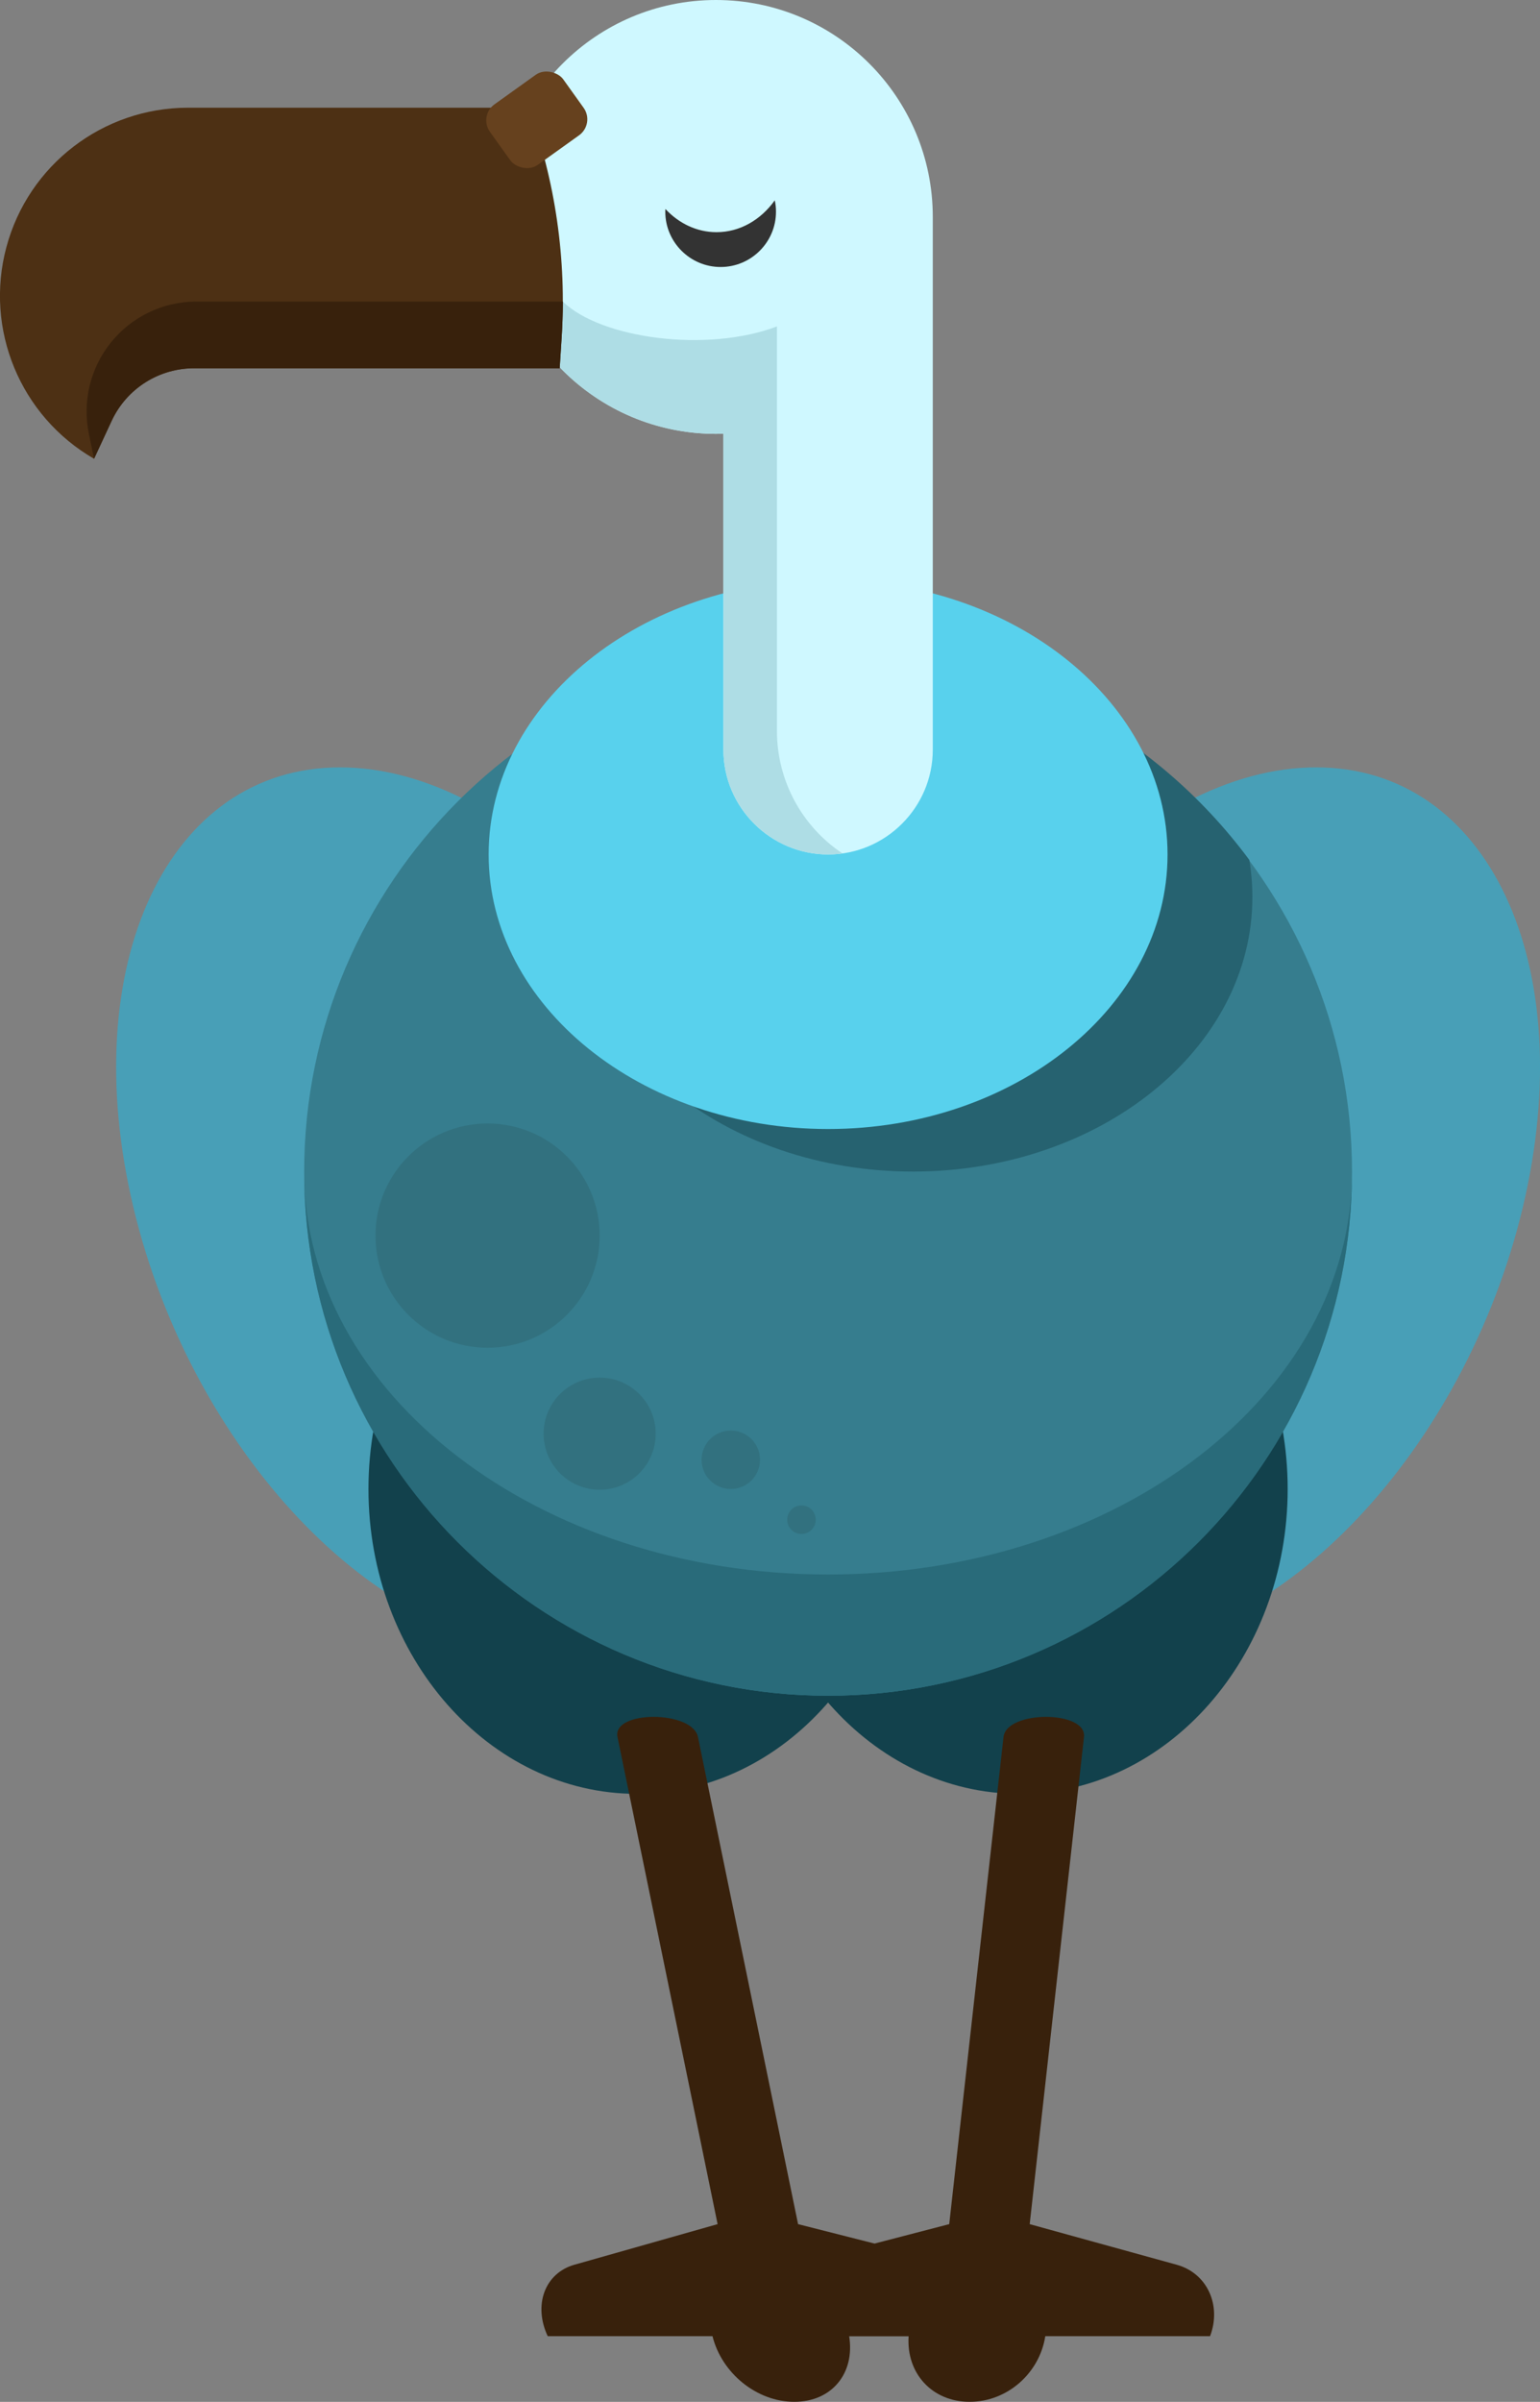 <?xml version="1.0" encoding="UTF-8"?>
<svg id="publicdomainvectors.org" xmlns="http://www.w3.org/2000/svg" viewBox="0 0 289.35 451.13">
  <rect x="0" y="0" width="289.35" height="451.13" fill="#808080" stroke="none"/>
  <defs>
    <style>
      .cls-1 {
        fill: #489fb7;
      }

      .cls-1, .cls-2, .cls-3, .cls-4, .cls-5, .cls-6, .cls-7, .cls-8, .cls-9, .cls-10, .cls-11, .cls-12, .cls-13 {
        stroke-width: 0px;
      }

      .cls-1, .cls-2, .cls-3, .cls-4, .cls-6, .cls-7, .cls-8, .cls-9, .cls-10, .cls-12, .cls-13 {
        fill-rule: evenodd;
      }

      .cls-2 {
        fill: #4d3014;
      }

      .cls-3 {
        fill: #58d1ed;
      }

      .cls-4 {
        fill: #12414c;
      }

      .cls-5 {
        fill: #32717f;
      }

      .cls-6 {
        fill: #266270;
      }

      .cls-7 {
        fill: #38210c;
      }

      .cls-8 {
        fill: #aedde5;
      }

      .cls-9 {
        fill: #cff8ff;
      }

      .cls-10 {
        fill: #367d8e;
      }

      .cls-11 {
        fill: #66411e;
      }

      .cls-12 {
        fill: #333;
      }

      .cls-13 {
        fill: #296b7a;
      }
    </style>
  </defs>
  <g>
    <g>
      <g>
        <path class="cls-1" d="M247.28,144.13c-32.32,0-67.33,36.99-78.2,82.63-10.87,45.63,6.52,82.63,38.84,82.63s67.33-36.99,78.2-82.63-6.52-82.63-38.83-82.63Z"/>
        <path class="cls-1" d="M63.89,144.13c32.32,0,67.33,36.99,78.2,82.63,10.87,45.63-6.51,82.63-38.83,82.63s-67.33-36.99-78.2-82.63c-10.87-45.63,6.52-82.63,38.83-82.63Z"/>
      </g>
      <g>
        <path class="cls-4" d="M119.66,336.93c27.77,0,50.42-25.72,50.42-57.26s-22.65-57.26-50.42-57.26-50.43,25.72-50.43,57.26,22.65,57.26,50.43,57.26Z"/>
        <path class="cls-4" d="M191.52,336.93c27.77,0,50.42-25.72,50.42-57.26s-22.65-57.26-50.42-57.26-50.43,25.72-50.43,57.26,22.65,57.26,50.43,57.26Z"/>
      </g>
      <path class="cls-10" d="M155.59,318.5c54.22,0,98.44-44.22,98.44-98.44s-44.22-98.44-98.44-98.44-98.44,44.22-98.44,98.44,44.22,98.44,98.44,98.44Z"/>
      <path class="cls-13" d="M254.03,220.06c0,54.37-44.07,98.44-98.44,98.44s-98.44-44.07-98.44-98.44c0,41.79,44.07,75.67,98.44,75.67s98.44-33.88,98.44-75.67Z"/>
      <path class="cls-6" d="M155.59,121.61c32.44,0,61.21,15.69,79.14,39.9.38,2.28.58,4.61.58,6.98,0,28.48-28.56,51.56-63.78,51.56s-63.78-23.09-63.78-51.56c0-20.13,14.27-37.56,35.07-46.06,4.18-.54,8.44-.82,12.77-.82Z"/>
      <path class="cls-3" d="M155.59,212.06c35.13,0,63.78-23.16,63.78-51.56s-28.65-51.57-63.78-51.57-63.78,23.16-63.78,51.57,28.65,51.56,63.78,51.56Z"/>
      <path class="cls-9" d="M175.26,40.98c0,.08,0,.16,0,.23v99.61c0,10.82-8.85,19.67-19.67,19.67h0c-10.82,0-19.67-8.85-19.67-19.67v-59.36c-.46.02-.93.03-1.39.03-22.5,0-40.74-18.24-40.74-40.74S112.02,0,134.52,0s40.74,18.24,40.74,40.74c0,.08,0,.16,0,.24Z"/>
      <path class="cls-8" d="M158.31,160.3c-.89.12-1.8.19-2.72.19h0c-10.82,0-19.67-8.85-19.67-19.67v-59.36c-.46.02-.93.03-1.39.03-14.71,0-27.61-7.8-34.77-19.49l6-5.35c7.14,6.96,27.09,9.65,40.22,4.66v76c0,9.25,4.63,17.88,12.33,23Z"/>
      <path class="cls-2" d="M99.31,20.23h-63.97c-16,0-30,10.74-34.14,26.19-4.14,15.45,2.61,31.75,16.47,39.75l3.3-7.11c2.83-6.1,8.96-9.97,15.68-9.9h68.51l.37-5.79c.95-14.66-1.17-29.36-6.23-43.16Z"/>
      <path class="cls-7" d="M17.67,86.18l3.3-7.11c2.83-6.1,8.96-9.97,15.68-9.89h68.51l.37-5.79c.14-2.25.22-4.5.22-6.75H36.68c-6.17.07-11.99,2.89-15.85,7.7-3.87,4.81-5.38,11.1-4.13,17.14l.97,4.7Z"/>
      <rect class="cls-11" x="92.38" y="15.52" width="16.94" height="13.98" rx="3.7" ry="3.7" transform="translate(5.75 62.91) rotate(-35.6)"/>
      <path class="cls-12" d="M145.8,39.77c0,5.72-4.67,10.38-10.4,10.38s-10.4-4.67-10.4-10.38c0-.17,0-.34.03-.51,2.52,2.7,5.89,4.35,9.6,4.35,4.39,0,8.33-2.32,10.94-5.98.16.69.23,1.41.23,2.14Z"/>
    </g>
    <path class="cls-7" d="M134.82,417.75l-26.92,7.63c-2.65.75-4.67,2.59-5.6,5.1-.94,2.51-.71,5.51.61,8.31h30.96c1.73,6.95,8.3,12.33,15.37,12.33s11.43-5.38,10.31-12.33h30.96c.17-2.81-.83-5.8-2.8-8.31-1.97-2.52-4.74-4.35-7.7-5.1l-30.06-7.63-18.81-91.5c-1.04-5.04-16.15-5.04-15.12,0l18.81,91.5Z"/>
    <path class="cls-7" d="M178.34,417.75l-29.34,7.63c-2.89.75-5.49,2.59-7.22,5.1-1.73,2.51-2.46,5.51-2.02,8.31h30.96c-.47,6.95,4.39,12.33,11.47,12.33s13.13-5.38,14.21-12.33h30.96c1.07-2.81,1-5.8-.17-8.31-1.17-2.52-3.36-4.35-6.08-5.1l-27.64-7.63,10.2-91.5c.56-5.04-14.56-5.04-15.12,0l-10.2,91.5Z"/>
  </g>
  <circle class="cls-5" cx="91.61" cy="232.08" r="21.06"/>
  <circle class="cls-5" cx="112.67" cy="269.28" r="10.53"/>
  <circle class="cls-5" cx="137.31" cy="274.18" r="5.49"/>
  <circle class="cls-5" cx="150.59" cy="285.44" r="2.68"/>
</svg>